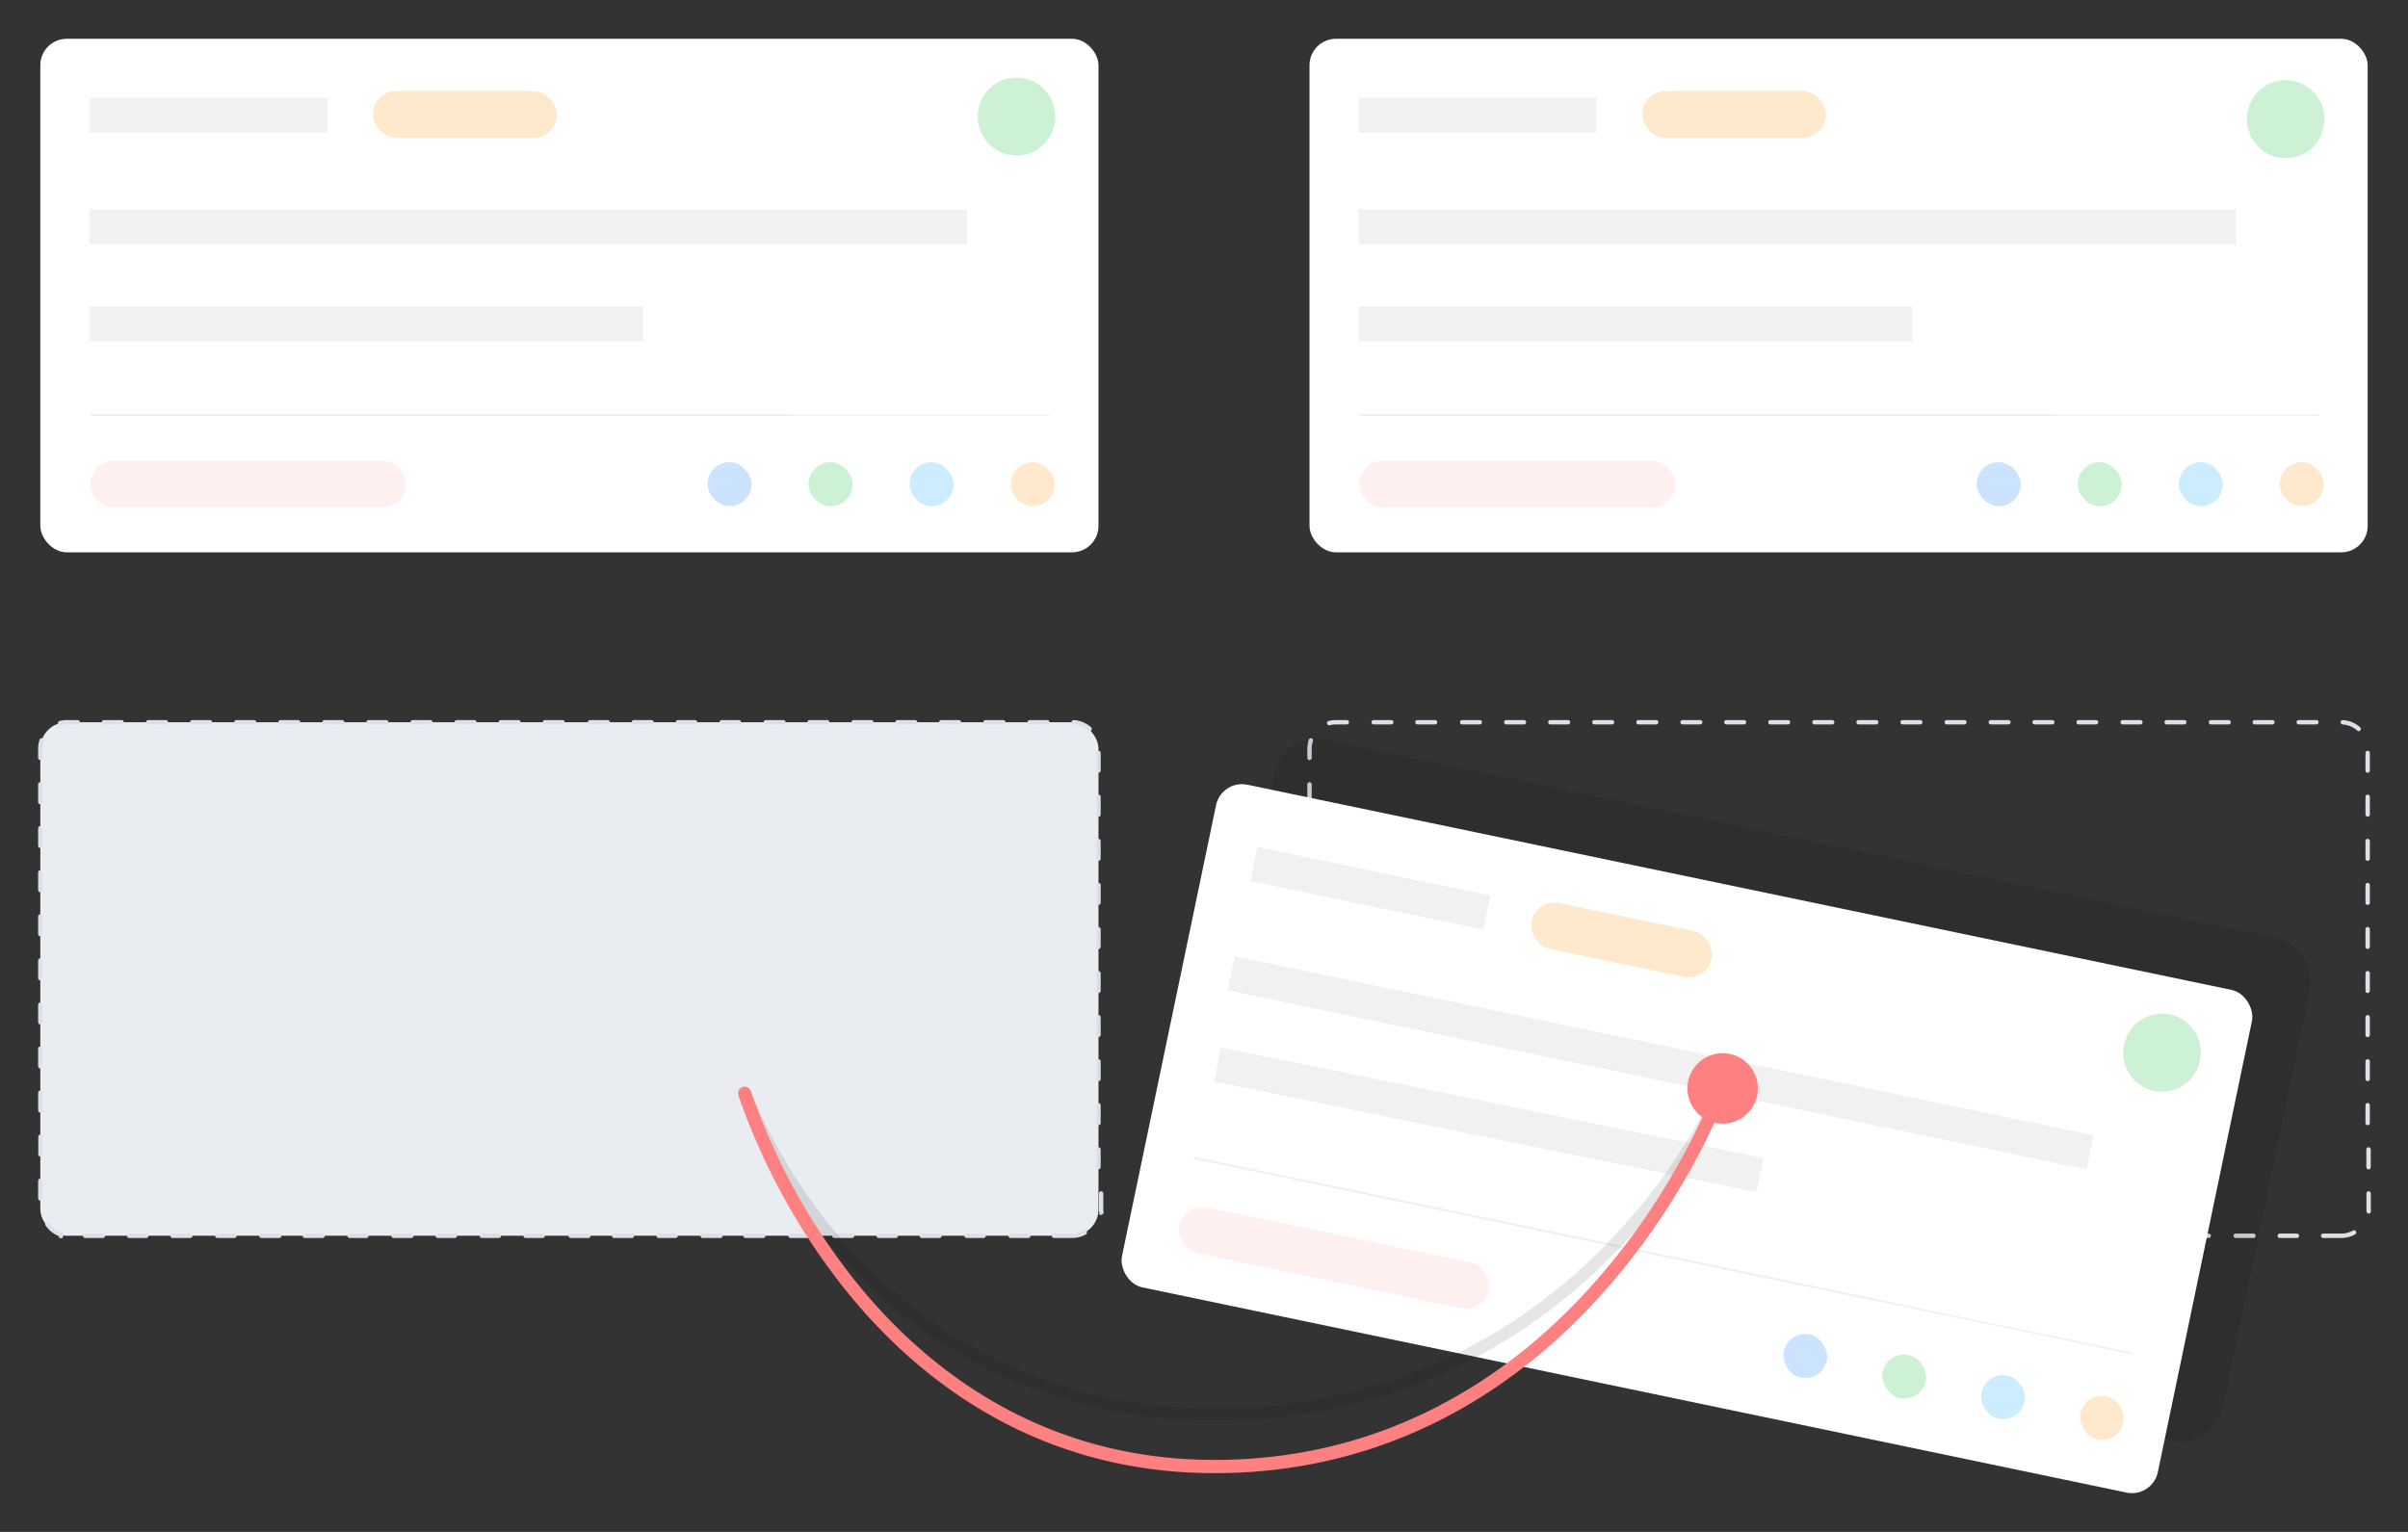 <svg id="Layer_1" data-name="Layer 1" xmlns="http://www.w3.org/2000/svg" viewBox="0 0 440 280"><rect x="0" y="0" width="440" height="280" fill="#333333" stroke="none"/><defs><style>.cls-1{fill:#fff;}.cls-2{fill:#ffe9cc;}.cls-3{fill:#fff0f0;}.cls-4{fill:#cce3ff;}.cls-5{fill:#ccf1d5;}.cls-6{fill:#ccedff;}.cls-7{fill:#f1f1f1;}.cls-8{fill:#f0f0f0;}.cls-9{fill:none;stroke:#f0f0f0;stroke-miterlimit:10;stroke-width:0.3px;}.cls-10{fill:#e9edf2;}.cls-11{fill:#dbe1e9;}.cls-12,.cls-13{opacity:0.1;}.cls-14{fill:#ff8080;}</style></defs><rect class="cls-1" x="7.37" y="7.09" width="193.35" height="93.86" rx="4.83"/><rect class="cls-2" x="68.13" y="16.64" width="33.61" height="8.56" rx="4.28"/><rect class="cls-3" x="16.45" y="84.23" width="57.79" height="8.56" rx="4.28"/><rect class="cls-4" x="129.28" y="84.48" width="8.05" height="8.05" rx="4.03"/><rect class="cls-5" x="147.74" y="84.48" width="8.05" height="8.05" rx="4.03"/><rect class="cls-6" x="166.2" y="84.48" width="8.05" height="8.05" rx="4.03"/><rect class="cls-2" x="184.66" y="84.48" width="8.05" height="8.05" rx="4.03"/><rect class="cls-7" x="16.35" y="17.86" width="43.45" height="6.36"/><rect class="cls-7" x="16.35" y="38.26" width="160.31" height="6.36"/><rect class="cls-7" x="16.35" y="56" width="101.16" height="6.36"/><ellipse class="cls-5" cx="185.78" cy="20.91" rx="7.09" ry="7.13" transform="matrix(1, 0, 0, 1, -0.04, 0.39)"/><rect class="cls-8" x="16.58" y="75.71" width="175.23" height="0.3"/><line class="cls-9" x1="16.58" y1="75.86" x2="143.84" y2="75.86"/><rect class="cls-10" x="7.37" y="132.01" width="193.35" height="93.86" rx="4.83"/><path class="cls-11" d="M195.89,226.28h-3.22a.41.41,0,1,1,0-.81h3.22a4.43,4.43,0,0,0,2.14-.55.39.39,0,0,1,.54.16.41.41,0,0,1-.15.55A5.32,5.32,0,0,1,195.89,226.28Zm-8.06,0h-3.22a.41.41,0,0,1,0-.81h3.22a.41.41,0,1,1,0,.81Zm-8.05,0h-3.22a.41.41,0,0,1,0-.81h3.22a.41.41,0,0,1,0,.81Zm-8.05,0h-3.22a.41.41,0,1,1,0-.81h3.22a.41.41,0,0,1,0,.81Zm-8,0h-3.23a.41.41,0,0,1,0-.81h3.23a.41.41,0,0,1,0,.81Zm-8.06,0H152.4a.41.41,0,0,1,0-.81h3.22a.41.41,0,1,1,0,.81Zm-8.05,0h-3.22a.41.41,0,0,1,0-.81h3.22a.41.41,0,0,1,0,.81Zm-8,0H136.3a.41.41,0,1,1,0-.81h3.22a.41.41,0,0,1,0,.81Zm-8.06,0h-3.22a.41.41,0,0,1,0-.81h3.22a.41.41,0,1,1,0,.81Zm-8.05,0h-3.22a.41.41,0,0,1,0-.81h3.22a.41.41,0,0,1,0,.81Zm-8,0h-3.22a.41.41,0,1,1,0-.81h3.22a.41.41,0,0,1,0,.81Zm-8.06,0h-3.22a.41.41,0,0,1,0-.81h3.22a.41.41,0,1,1,0,.81Zm-8,0H96a.41.41,0,0,1,0-.81h3.22a.41.41,0,0,1,0,.81Zm-8,0H88a.41.41,0,0,1,0-.81H91.2a.41.41,0,0,1,0,.81Zm-8,0H79.92a.41.41,0,0,1,0-.81h3.23a.41.41,0,0,1,0,.81Zm-8.06,0H71.87a.41.41,0,0,1,0-.81h3.22a.41.41,0,1,1,0,.81Zm-8,0H63.82a.41.41,0,0,1,0-.81H67a.41.41,0,0,1,0,.81Zm-8.05,0H55.77a.41.41,0,1,1,0-.81H59a.41.41,0,0,1,0,.81Zm-8.06,0H47.71a.41.41,0,0,1,0-.81h3.22a.41.41,0,1,1,0,.81Zm-8,0H39.66a.41.41,0,0,1,0-.81h3.22a.41.41,0,0,1,0,.81Zm-8.05,0H31.61a.41.41,0,1,1,0-.81h3.22a.41.41,0,0,1,0,.81Zm-8,0H23.55a.41.41,0,0,1,0-.81h3.23a.41.41,0,0,1,0,.81Zm-8.06,0H15.5a.41.41,0,0,1,0-.81h3.22a.41.41,0,1,1,0,.81Zm-8-.24-.13,0a5.28,5.28,0,0,1-2.73-2.08.39.39,0,0,1,.12-.55.38.38,0,0,1,.55.11,4.48,4.48,0,0,0,2.31,1.75.41.41,0,0,1,.26.51A.42.42,0,0,1,10.7,226Zm190-4.27h0a.4.4,0,0,1-.37-.43c0-.1,0-.2,0-.3v-2.9a.4.4,0,0,1,.8,0V221c0,.12,0,.24,0,.35A.4.4,0,0,1,200.71,221.77ZM7.37,219.45a.4.4,0,0,1-.4-.4v-3.22a.4.4,0,0,1,.8,0v3.22A.4.4,0,0,1,7.37,219.45Zm193.35-5.74a.4.4,0,0,1-.4-.4v-3.22a.4.4,0,0,1,.8,0v3.22A.4.4,0,0,1,200.72,213.71ZM7.37,211.4A.4.4,0,0,1,7,211v-3.22a.4.4,0,1,1,.8,0V211A.4.4,0,0,1,7.37,211.4Zm193.35-5.74a.4.4,0,0,1-.4-.4V202a.4.4,0,0,1,.8,0v3.22A.4.4,0,0,1,200.72,205.66ZM7.37,203.35a.4.4,0,0,1-.4-.41v-3.22a.4.4,0,0,1,.8,0v3.22A.4.4,0,0,1,7.37,203.35Zm193.35-5.74a.4.4,0,0,1-.4-.4V194a.4.4,0,1,1,.8,0v3.22A.4.4,0,0,1,200.72,197.61ZM7.37,195.29a.4.4,0,0,1-.4-.4v-3.22a.4.4,0,0,1,.8,0v3.22A.4.4,0,0,1,7.37,195.29Zm193.35-5.73a.4.4,0,0,1-.4-.41v-3.22a.4.4,0,0,1,.8,0v3.22A.4.4,0,0,1,200.72,189.56ZM7.37,187.24a.4.4,0,0,1-.4-.4v-3.22a.4.4,0,1,1,.8,0v3.22A.4.4,0,0,1,7.37,187.24Zm193.35-5.74a.4.4,0,0,1-.4-.4v-3.22a.4.4,0,0,1,.8,0v3.22A.4.4,0,0,1,200.72,181.5ZM7.37,179.19a.4.4,0,0,1-.4-.41v-3.22a.4.4,0,0,1,.8,0v3.22A.4.4,0,0,1,7.37,179.19Zm193.35-5.74a.4.4,0,0,1-.4-.4v-3.22a.4.4,0,1,1,.8,0v3.22A.4.4,0,0,1,200.72,173.45ZM7.37,171.13a.4.4,0,0,1-.4-.4v-3.22a.4.4,0,0,1,.8,0v3.22A.4.4,0,0,1,7.37,171.13Zm193.35-5.73a.4.4,0,0,1-.4-.41v-3.22a.4.4,0,0,1,.8,0V165A.4.4,0,0,1,200.72,165.4ZM7.37,163.08a.4.4,0,0,1-.4-.4v-3.22a.4.4,0,0,1,.8,0v3.22A.4.4,0,0,1,7.37,163.08Zm193.35-5.74a.4.4,0,0,1-.4-.4v-3.22a.4.4,0,0,1,.8,0v3.22A.4.4,0,0,1,200.72,157.34ZM7.37,155a.4.4,0,0,1-.4-.4V151.4a.4.4,0,0,1,.8,0v3.23A.4.4,0,0,1,7.37,155Zm193.35-5.74a.4.4,0,0,1-.4-.4v-3.22a.4.4,0,0,1,.8,0v3.22A.4.4,0,0,1,200.72,149.29ZM7.37,147a.4.4,0,0,1-.4-.41v-3.22a.4.4,0,0,1,.8,0v3.22A.4.4,0,0,1,7.37,147Zm193.35-5.74a.4.4,0,0,1-.4-.4v-3.23a.4.4,0,0,1,.8,0v3.23A.4.4,0,0,1,200.72,141.24ZM7.37,138.92a.4.4,0,0,1-.4-.4v-1.68a5.36,5.36,0,0,1,.26-1.64.41.41,0,0,1,.51-.26.4.4,0,0,1,.25.51,4.7,4.7,0,0,0-.22,1.39v1.68A.4.4,0,0,1,7.37,138.92Zm191.74-5.27a.43.43,0,0,1-.27-.11,4.4,4.4,0,0,0-2.67-1.12.4.4,0,0,1,.06-.8,5.21,5.21,0,0,1,3.15,1.32.4.4,0,0,1,0,.57A.41.41,0,0,1,199.11,133.65ZM11,132.56a.4.4,0,0,1-.1-.79,5.14,5.14,0,0,1,1.3-.16h2a.4.4,0,1,1,0,.8h-2a4.54,4.54,0,0,0-1.1.14Zm180.37-.15h-3.22a.4.4,0,1,1,0-.8h3.22a.4.4,0,1,1,0,.8Zm-8.05,0h-3.23a.4.4,0,1,1,0-.8h3.23a.4.4,0,1,1,0,.8Zm-8.06,0H172a.4.4,0,1,1,0-.8h3.22a.4.4,0,1,1,0,.8Zm-8,0H164a.4.4,0,1,1,0-.8h3.22a.4.4,0,1,1,0,.8Zm-8.05,0h-3.22a.4.4,0,1,1,0-.8h3.22a.4.4,0,1,1,0,.8Zm-8.06,0h-3.22a.4.4,0,1,1,0-.8h3.22a.4.4,0,1,1,0,.8Zm-8,0h-3.22a.4.4,0,1,1,0-.8h3.22a.4.4,0,0,1,0,.8Zm-8.05,0h-3.22a.4.4,0,1,1,0-.8H135a.4.4,0,1,1,0,.8Zm-8,0h-3.23a.4.4,0,1,1,0-.8H127a.4.4,0,0,1,0,.8Zm-8.06,0h-3.22a.4.4,0,1,1,0-.8h3.22a.4.4,0,1,1,0,.8Zm-8,0h-3.22a.4.4,0,1,1,0-.8h3.22a.4.4,0,1,1,0,.8Zm-8,0H99.57a.4.4,0,1,1,0-.8h3.22a.4.4,0,1,1,0,.8Zm-8.06,0H91.51a.4.4,0,1,1,0-.8h3.22a.4.4,0,1,1,0,.8Zm-8,0H83.46a.4.4,0,1,1,0-.8h3.22a.4.4,0,1,1,0,.8Zm-8.05,0H75.41a.4.4,0,1,1,0-.8h3.22a.4.4,0,1,1,0,.8Zm-8.06,0H67.35a.4.4,0,0,1,0-.8h3.22a.4.4,0,1,1,0,.8Zm-8,0H59.3a.4.4,0,0,1,0-.8h3.22a.4.4,0,0,1,0,.8Zm-8.05,0H51.25a.4.4,0,1,1,0-.8h3.22a.4.4,0,0,1,0,.8Zm-8,0H43.19a.4.4,0,0,1,0-.8h3.23a.4.4,0,0,1,0,.8Zm-8.06,0H35.14a.4.4,0,0,1,0-.8h3.22a.4.4,0,1,1,0,.8Zm-8,0H27.09a.4.4,0,0,1,0-.8h3.22a.4.4,0,1,1,0,.8Zm-8,0H19a.4.4,0,1,1,0-.8h3.22a.4.4,0,0,1,0,.8Z"/><rect class="cls-1" x="239.28" y="7.09" width="193.35" height="93.86" rx="4.83"/><rect class="cls-2" x="300.05" y="16.64" width="33.61" height="8.56" rx="4.28"/><rect class="cls-3" x="248.36" y="84.23" width="57.79" height="8.56" rx="4.28"/><rect class="cls-4" x="361.19" y="84.48" width="8.05" height="8.05" rx="4.03"/><rect class="cls-5" x="379.65" y="84.48" width="8.05" height="8.05" rx="4.03"/><rect class="cls-6" x="398.11" y="84.48" width="8.05" height="8.05" rx="4.03"/><rect class="cls-2" x="416.57" y="84.48" width="8.05" height="8.05" rx="4.03"/><rect class="cls-7" x="248.26" y="17.86" width="43.45" height="6.36"/><rect class="cls-7" x="248.26" y="38.26" width="160.31" height="6.36"/><rect class="cls-7" x="248.26" y="56" width="101.16" height="6.36"/><ellipse class="cls-5" cx="417.69" cy="20.91" rx="7.09" ry="7.13" transform="matrix(1, 0, 0, 1, -0.04, 0.88)"/><rect class="cls-8" x="248.49" y="75.71" width="175.23" height="0.3"/><line class="cls-9" x1="248.49" y1="75.86" x2="375.75" y2="75.86"/><path class="cls-11" d="M427.8,226.28h-3.22a.41.41,0,1,1,0-.81h3.22a4.43,4.43,0,0,0,2.14-.55.4.4,0,0,1,.55.16.42.42,0,0,1-.16.55A5.32,5.32,0,0,1,427.8,226.28Zm-8.05,0h-3.23a.41.41,0,0,1,0-.81h3.23a.41.41,0,0,1,0,.81Zm-8.06,0h-3.22a.41.41,0,0,1,0-.81h3.22a.41.41,0,1,1,0,.81Zm-8.05,0h-3.22a.41.41,0,0,1,0-.81h3.22a.41.41,0,0,1,0,.81Zm-8.05,0h-3.22a.41.41,0,1,1,0-.81h3.22a.41.41,0,0,1,0,.81Zm-8.06,0h-3.22a.41.41,0,0,1,0-.81h3.22a.41.41,0,1,1,0,.81Zm-8,0h-3.22a.41.41,0,0,1,0-.81h3.22a.41.41,0,0,1,0,.81Zm-8.05,0h-3.22a.41.41,0,1,1,0-.81h3.22a.41.41,0,0,1,0,.81Zm-8.05,0h-3.23a.41.41,0,0,1,0-.81h3.23a.41.41,0,0,1,0,.81Zm-8.06,0H352.1a.41.41,0,0,1,0-.81h3.22a.41.41,0,0,1,0,.81Zm-8.05,0h-3.22a.41.41,0,0,1,0-.81h3.22a.41.41,0,0,1,0,.81Zm-8,0H336a.41.41,0,1,1,0-.81h3.22a.41.41,0,0,1,0,.81Zm-8.06,0h-3.22a.41.41,0,0,1,0-.81h3.22a.41.41,0,1,1,0,.81Zm-8.05,0h-3.22a.41.41,0,0,1,0-.81h3.22a.41.41,0,0,1,0,.81Zm-8.05,0h-3.22a.41.41,0,1,1,0-.81h3.22a.41.41,0,0,1,0,.81Zm-8.06,0h-3.22a.41.41,0,0,1,0-.81H307a.41.41,0,1,1,0,.81Zm-8.05,0h-3.22a.41.41,0,0,1,0-.81H299a.41.41,0,0,1,0,.81Zm-8.05,0h-3.22a.41.41,0,1,1,0-.81h3.22a.41.41,0,0,1,0,.81Zm-8,0h-3.23a.41.41,0,0,1,0-.81h3.23a.41.41,0,0,1,0,.81Zm-8.06,0h-3.22a.41.41,0,0,1,0-.81h3.22a.41.41,0,1,1,0,.81Zm-8.05,0h-3.22a.41.41,0,0,1,0-.81h3.22a.41.41,0,0,1,0,.81Zm-8.05,0h-3.22a.41.41,0,1,1,0-.81h3.22a.41.41,0,0,1,0,.81Zm-8.06,0h-3.22a.41.41,0,0,1,0-.81h3.22a.41.41,0,1,1,0,.81Zm-8-.24-.13,0a5.26,5.26,0,0,1-2.72-2.08.38.38,0,0,1,.11-.55.4.4,0,0,1,.56.11,4.46,4.46,0,0,0,2.3,1.75.4.4,0,0,1-.12.79Zm190-4.27h0a.4.4,0,0,1-.37-.43c0-.1,0-.2,0-.3v-2.9a.4.4,0,0,1,.8,0V221c0,.12,0,.24,0,.35A.4.4,0,0,1,432.62,221.77Zm-193.34-2.32a.4.4,0,0,1-.4-.4v-3.22a.4.4,0,0,1,.8,0v3.22A.4.4,0,0,1,239.28,219.45Zm193.35-5.74a.4.4,0,0,1-.4-.4v-3.22a.4.4,0,0,1,.8,0v3.22A.4.4,0,0,1,432.63,213.71ZM239.28,211.4a.4.4,0,0,1-.4-.4v-3.22a.4.4,0,1,1,.8,0V211A.4.4,0,0,1,239.28,211.4Zm193.35-5.74a.4.4,0,0,1-.4-.4V202a.4.4,0,0,1,.8,0v3.22A.4.4,0,0,1,432.63,205.66Zm-193.35-2.31a.4.4,0,0,1-.4-.41v-3.22a.4.4,0,0,1,.8,0v3.22A.4.4,0,0,1,239.28,203.35Zm193.35-5.74a.4.4,0,0,1-.4-.4V194a.4.4,0,1,1,.8,0v3.22A.4.4,0,0,1,432.63,197.61Zm-193.35-2.32a.4.4,0,0,1-.4-.4v-3.22a.4.4,0,0,1,.8,0v3.22A.4.4,0,0,1,239.28,195.29Zm193.35-5.73a.4.4,0,0,1-.4-.41v-3.22a.4.4,0,0,1,.8,0v3.22A.4.4,0,0,1,432.63,189.56Zm-193.35-2.32a.4.4,0,0,1-.4-.4v-3.22a.4.4,0,1,1,.8,0v3.22A.4.4,0,0,1,239.28,187.24Zm193.35-5.74a.4.4,0,0,1-.4-.4v-3.22a.4.4,0,0,1,.8,0v3.22A.4.4,0,0,1,432.63,181.5Zm-193.35-2.31a.4.4,0,0,1-.4-.41v-3.22a.4.4,0,0,1,.8,0v3.22A.4.4,0,0,1,239.28,179.19Zm193.35-5.74a.4.4,0,0,1-.4-.4v-3.22a.4.4,0,1,1,.8,0v3.22A.4.4,0,0,1,432.63,173.45Zm-193.35-2.32a.4.4,0,0,1-.4-.4v-3.22a.4.4,0,0,1,.8,0v3.22A.4.4,0,0,1,239.28,171.13Zm193.35-5.73a.4.4,0,0,1-.4-.41v-3.22a.4.4,0,0,1,.8,0V165A.4.4,0,0,1,432.63,165.4Zm-193.35-2.32a.4.4,0,0,1-.4-.4v-3.22a.4.4,0,0,1,.8,0v3.22A.4.4,0,0,1,239.28,163.08Zm193.35-5.74a.4.4,0,0,1-.4-.4v-3.22a.4.4,0,0,1,.8,0v3.22A.4.4,0,0,1,432.63,157.34ZM239.28,155a.4.4,0,0,1-.4-.4V151.4a.4.4,0,0,1,.8,0v3.23A.4.4,0,0,1,239.28,155Zm193.35-5.74a.4.4,0,0,1-.4-.4v-3.22a.4.4,0,1,1,.8,0v3.22A.4.4,0,0,1,432.63,149.29ZM239.28,147a.4.4,0,0,1-.4-.41v-3.22a.4.4,0,0,1,.8,0v3.22A.4.4,0,0,1,239.28,147Zm193.35-5.74a.4.4,0,0,1-.4-.4v-3.23a.4.4,0,0,1,.8,0v3.23A.4.4,0,0,1,432.63,141.24Zm-193.35-2.32a.4.4,0,0,1-.4-.4v-1.68a5.36,5.36,0,0,1,.26-1.64.4.4,0,0,1,.77.25,4.4,4.4,0,0,0-.23,1.39v1.68A.4.4,0,0,1,239.28,138.92ZM431,133.65a.38.38,0,0,1-.26-.11,4.45,4.45,0,0,0-2.67-1.12.4.4,0,0,1-.38-.43.39.39,0,0,1,.43-.37,5.21,5.21,0,0,1,3.15,1.32.4.4,0,0,1,0,.57A.37.37,0,0,1,431,133.65Zm-188.11-1.09a.4.4,0,0,1-.1-.79,5.14,5.14,0,0,1,1.3-.16h2a.4.4,0,1,1,0,.8h-2a4.54,4.54,0,0,0-1.1.14Zm180.37-.15h-3.22a.4.4,0,0,1,0-.8h3.22a.4.4,0,1,1,0,.8Zm-8,0H412a.4.4,0,1,1,0-.8h3.22a.4.4,0,0,1,0,.8Zm-8.06,0H404a.4.4,0,0,1,0-.8h3.22a.4.4,0,1,1,0,.8Zm-8.05,0H395.9a.4.4,0,0,1,0-.8h3.22a.4.4,0,0,1,0,.8Zm-8.05,0h-3.22a.4.4,0,1,1,0-.8h3.22a.4.4,0,1,1,0,.8Zm-8.05,0h-3.23a.4.4,0,0,1,0-.8H383a.4.4,0,1,1,0,.8Zm-8.06,0h-3.22a.4.4,0,0,1,0-.8H375a.4.4,0,1,1,0,.8Zm-8,0h-3.22a.4.4,0,1,1,0-.8h3.22a.4.4,0,0,1,0,.8Zm-8.05,0h-3.22a.4.4,0,1,1,0-.8h3.22a.4.4,0,0,1,0,.8Zm-8.06,0h-3.22a.4.4,0,1,1,0-.8h3.22a.4.4,0,1,1,0,.8Zm-8.05,0h-3.22a.4.4,0,1,1,0-.8h3.22a.4.4,0,0,1,0,.8Zm-8.05,0h-3.22a.4.4,0,1,1,0-.8h3.22a.4.4,0,1,1,0,.8Zm-8.06,0h-3.22a.4.4,0,0,1,0-.8h3.22a.4.4,0,1,1,0,.8Zm-8.05,0h-3.22a.4.4,0,1,1,0-.8h3.22a.4.4,0,1,1,0,.8Zm-8,0h-3.22a.4.4,0,1,1,0-.8h3.22a.4.4,0,0,1,0,.8Zm-8.05,0h-3.23a.4.4,0,1,1,0-.8h3.23a.4.4,0,0,1,0,.8Zm-8.06,0h-3.22a.4.4,0,1,1,0-.8h3.22a.4.4,0,1,1,0,.8Zm-8.05,0h-3.22a.4.4,0,0,1,0-.8h3.22a.4.4,0,0,1,0,.8Zm-8.05,0h-3.22a.4.4,0,1,1,0-.8h3.22a.4.4,0,0,1,0,.8Zm-8.06,0h-3.22a.4.4,0,0,1,0-.8h3.22a.4.4,0,1,1,0,.8Zm-8,0H259a.4.4,0,1,1,0-.8h3.22a.4.4,0,0,1,0,.8Zm-8.05,0H251a.4.4,0,1,1,0-.8h3.22a.4.4,0,1,1,0,.8Z"/><rect class="cls-12" x="222.86" y="152.32" width="193.35" height="93.86" rx="8.05" transform="translate(47.4 -61.03) rotate(11.78)"/><rect class="cls-1" x="211.58" y="161.18" width="193.35" height="93.86" rx="4.83" transform="translate(48.97 -58.54) rotate(11.78)"/><rect class="cls-2" x="279.51" y="167.52" width="33.61" height="8.56" rx="4.28" transform="translate(41.31 -56.87) rotate(11.78)"/><rect class="cls-3" x="214.86" y="225.61" width="57.79" height="8.56" rx="4.28" transform="translate(52.06 -44.92) rotate(11.78)"/><rect class="cls-4" x="325.84" y="243.82" width="8.05" height="8.05" rx="4.03" transform="translate(57.54 -62.12) rotate(11.78)"/><rect class="cls-5" x="343.91" y="247.58" width="8.05" height="8.05" rx="4.03" transform="translate(58.69 -65.73) rotate(11.78)"/><rect class="cls-6" x="361.98" y="251.35" width="8.05" height="8.05" rx="4.03" transform="translate(59.84 -69.34) rotate(11.78)"/><rect class="cls-2" x="380.05" y="255.12" width="8.05" height="8.05" rx="4.03" transform="translate(60.99 -72.94) rotate(11.78)"/><rect class="cls-7" x="228.69" y="159.18" width="43.45" height="6.36" transform="translate(38.41 -47.7) rotate(11.78)"/><rect class="cls-7" x="223.29" y="191.08" width="160.31" height="6.36" transform="translate(46.04 -57.85) rotate(11.78)"/><rect class="cls-7" x="220.3" y="202.4" width="101.16" height="6.36" transform="matrix(0.98, 0.2, -0.2, 0.98, 47.67, -50.97)"/><ellipse class="cls-5" cx="395.03" cy="192.38" rx="7.13" ry="7.09" transform="translate(126.8 540.4) rotate(-78.34)"/><rect class="cls-8" x="303.8" y="141.9" width="0.3" height="175.23" transform="translate(17.22 480.21) rotate(-78.22)"/><rect class="cls-8" x="280.32" y="160.99" width="0.3" height="127.27" transform="translate(3.32 453.33) rotate(-78.22)"/><g class="cls-13"><path d="M221.94,259.63c-34,0-55.86-16.19-68.18-29.77A97.43,97.43,0,0,1,135,200.07a1.12,1.12,0,0,1,2.12-.75,96.81,96.81,0,0,0,18.35,29.09c12,13.22,33.28,29,66.46,29,34.73,0,57.83-16,71.09-29.51a105.14,105.14,0,0,0,20.73-29.62,1.12,1.12,0,0,1,2.07.86,107.45,107.45,0,0,1-21.14,30.27C281.12,243.18,257.49,259.63,221.94,259.63Z"/></g><path class="cls-14" d="M221.94,269.26c-34.11,0-56-18.8-68.3-34.56a119.87,119.87,0,0,1-18.72-34.49,1.2,1.2,0,0,1,.8-1.51,1.22,1.22,0,0,1,1.51.81,117.34,117.34,0,0,0,18.36,33.76c12,15.32,33.24,33.57,66.35,33.57,34.7,0,57.78-18.63,71-34.26a125,125,0,0,0,20.69-34.3,1.21,1.21,0,1,1,2.27.81,127.57,127.57,0,0,1-21.12,35.06C281.23,250.16,257.56,269.26,221.94,269.26Z"/><circle class="cls-14" cx="314.77" cy="198.94" r="6.44"/></svg>
